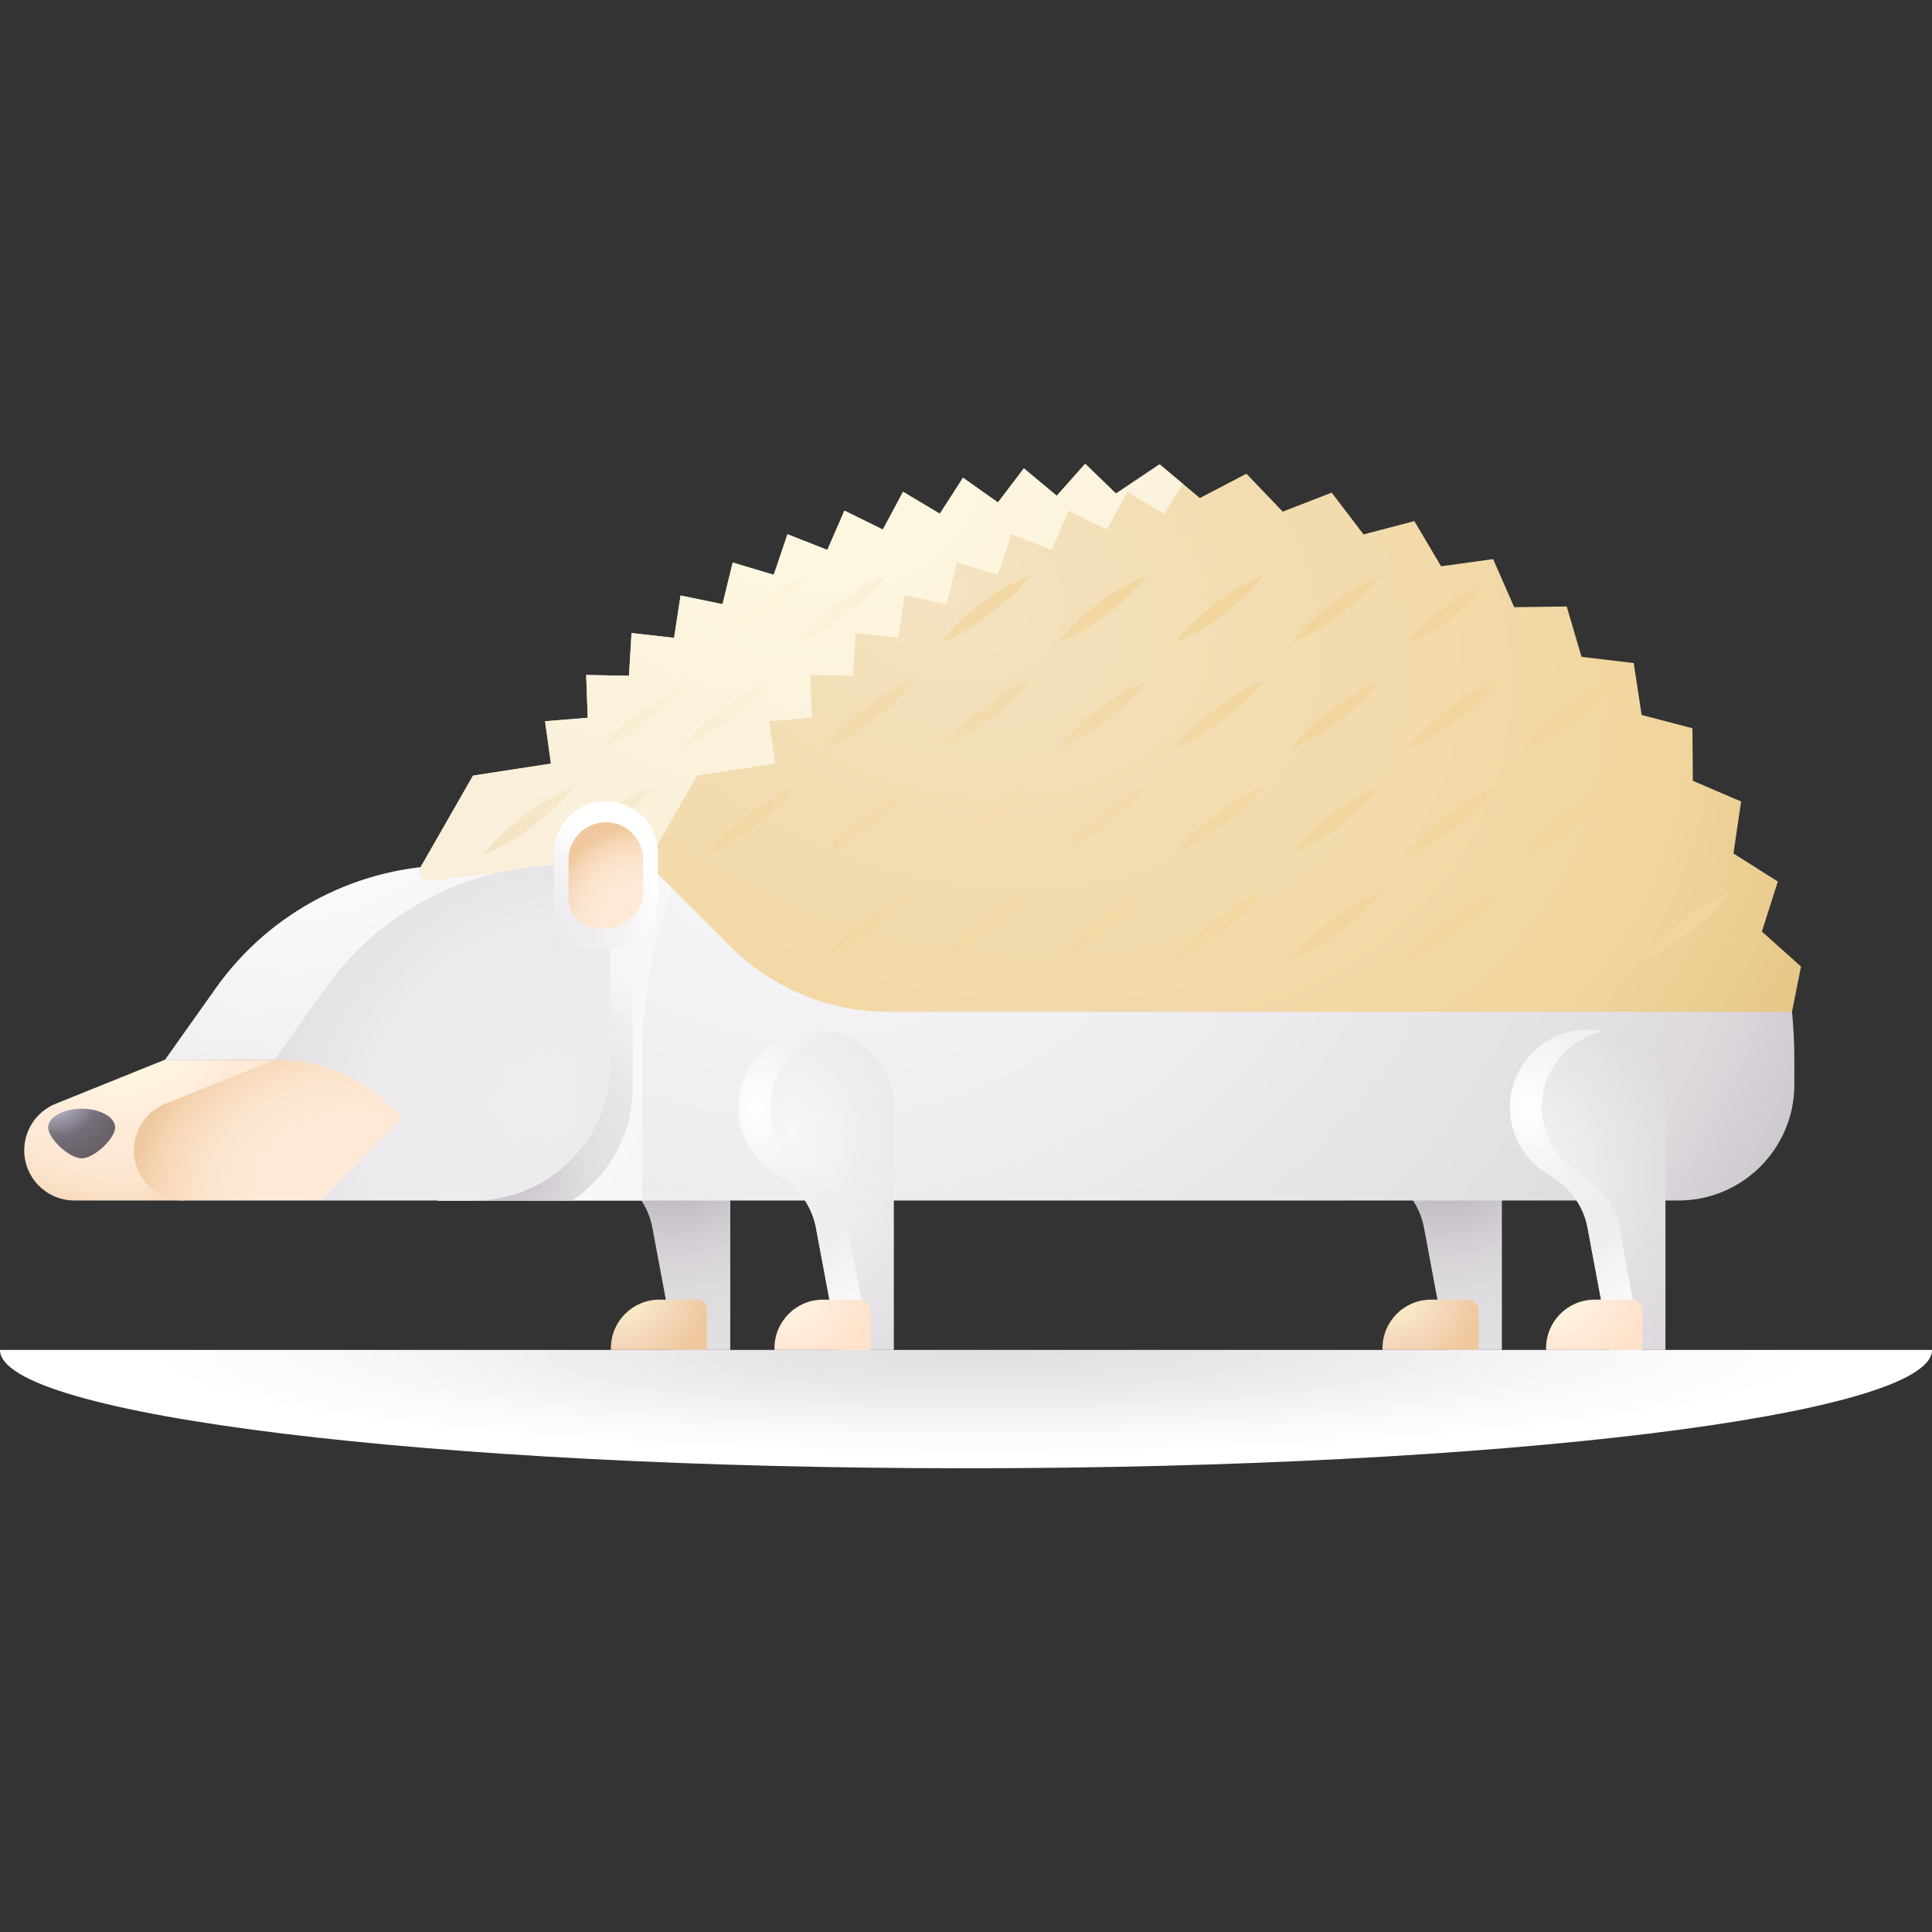<svg id="Capa_1" enable-background="new 0 0 508.606 508.606" height="512" viewBox="0 0 508.606 508.606" width="512" xmlns="http://www.w3.org/2000/svg" xmlns:xlink="http://www.w3.org/1999/xlink"><rect x="0" y="0" width="508.606" height="508.606" fill="#333333" stroke="none"/><linearGradient id="lg1"><stop offset=".187" stop-color="#c3bec6"/><stop offset=".204" stop-color="#c4bfc7"/><stop offset=".444" stop-color="#d5d1d6"/><stop offset=".7" stop-color="#dfdcdf"/><stop offset="1" stop-color="#e2dfe2"/></linearGradient><radialGradient id="SVGID_1_" cx="176.678" cy="307.507" gradientTransform="matrix(1 0 0 .789 0 64.986)" gradientUnits="userSpaceOnUse" r="61.352" xlink:href="#lg1"/><linearGradient id="lg2"><stop offset="0" stop-color="#fff9d0"/><stop offset=".592" stop-color="#f4d8bc"/><stop offset=".952" stop-color="#f0caa1"/><stop offset="1" stop-color="#efc89d"/></linearGradient><radialGradient id="SVGID_2_" cx="163.082" cy="339.056" gradientTransform="matrix(.762 -.648 .647 .76 -180.497 187.031)" gradientUnits="userSpaceOnUse" r="23.587" xlink:href="#lg2"/><radialGradient id="SVGID_3_" cx="379.808" cy="307.507" gradientTransform="matrix(1 0 0 .789 0 64.986)" gradientUnits="userSpaceOnUse" r="61.352" xlink:href="#lg1"/><radialGradient id="SVGID_4_" cx="366.212" cy="339.056" gradientTransform="matrix(.762 -.648 .647 .76 -132.044 318.7)" gradientUnits="userSpaceOnUse" r="23.587" xlink:href="#lg2"/><radialGradient id="SVGID_5_" cx="210.701" cy="213.408" gradientTransform="matrix(1.165 0 0 .948 -32.826 11.108)" gradientUnits="userSpaceOnUse" r="255.532"><stop offset="0" stop-color="#f9f6f9"/><stop offset=".36" stop-color="#f1eef1"/><stop offset=".753" stop-color="#e2dfe2"/><stop offset=".837" stop-color="#dcd8dc"/><stop offset=".957" stop-color="#cac5cc"/><stop offset=".993" stop-color="#c3bec6"/></radialGradient><radialGradient id="SVGID_6_" cx="89.741" cy="264.593" gradientTransform="matrix(1 0 0 .948 0 13.772)" gradientUnits="userSpaceOnUse" r="90.912"><stop offset=".153" stop-color="#fff"/><stop offset=".206" stop-color="#fefefe"/><stop offset="1" stop-color="#f9f6f9"/></radialGradient><radialGradient id="SVGID_7_" cx="133.737" cy="310.096" gradientTransform="matrix(1 0 0 .948 0 16.141)" gradientUnits="userSpaceOnUse" r="65.101"><stop offset=".007" stop-color="#c3bec6"/><stop offset=".128" stop-color="#d0ccd2"/><stop offset=".335" stop-color="#e2dfe2"/><stop offset=".664" stop-color="#ebe8eb"/><stop offset="1" stop-color="#f9f6f9"/></radialGradient><radialGradient id="SVGID_8_" cx="77.083" cy="214.369" gradientTransform="matrix(1 0 0 .685 0 67.512)" gradientUnits="userSpaceOnUse" r="116.49"><stop offset="0" stop-color="#fff"/><stop offset=".99" stop-color="#efecef"/></radialGradient><radialGradient id="SVGID_9_" cx="247.237" cy="153.597" gradientTransform="matrix(-.371 .929 -1.279 -.51 535.21 2.278)" gradientUnits="userSpaceOnUse" r="260.943"><stop offset="0" stop-color="#f4e2c1"/><stop offset=".379" stop-color="#f2daaa"/><stop offset=".561" stop-color="#f1d59d"/><stop offset=".712" stop-color="#e6c686"/><stop offset=".883" stop-color="#ddb972"/><stop offset="1" stop-color="#dab46b"/></radialGradient><radialGradient id="SVGID_10_" cx="204.616" cy="113.508" gradientTransform="matrix(-.371 .929 -1.279 -.51 425.543 -18.666)" gradientUnits="userSpaceOnUse" r="159.538"><stop offset=".018" stop-color="#fff9e2"/><stop offset=".773" stop-color="#f9efda"/></radialGradient><radialGradient id="SVGID_11_" cx="177.089" cy="145.808" gradientTransform="matrix(-.371 .929 -1.279 -.51 429.115 55.673)" gradientUnits="userSpaceOnUse" r="102.059"><stop offset=".018" stop-color="#fff9e2"/><stop offset=".659" stop-color="#f7e9cb"/><stop offset=".898" stop-color="#f4e2c1"/></radialGradient><radialGradient id="SVGID_12_" cx="31.986" cy="273.285" gradientTransform="matrix(1 0 0 .781 0 59.923)" gradientUnits="userSpaceOnUse" r="69.645"><stop offset="0" stop-color="#fffbe4"/><stop offset=".294" stop-color="#fff1dd"/><stop offset=".436" stop-color="#ffead8"/><stop offset=".595" stop-color="#fee8d5"/><stop offset=".73" stop-color="#fbe2ca"/><stop offset=".857" stop-color="#f6d8b9"/><stop offset=".978" stop-color="#f0caa0"/><stop offset=".99" stop-color="#efc89d"/></radialGradient><linearGradient id="lg3"><stop offset="0" stop-color="#f9f6f9"/><stop offset=".505" stop-color="#e2dfe2"/><stop offset=".917" stop-color="#d6d1d8"/><stop offset="1" stop-color="#d3ced5"/></linearGradient><radialGradient id="SVGID_13_" cx="208.512" cy="298.269" gradientTransform="matrix(-.041 -.999 .788 -.032 -18.003 516.223)" gradientUnits="userSpaceOnUse" r="127.747" xlink:href="#lg3"/><radialGradient id="SVGID_14_" cx="398.994" cy="310.491" gradientTransform="matrix(.045 -.999 .788 .036 136.297 697.983)" gradientUnits="userSpaceOnUse" r="95.289" xlink:href="#lg3"/><linearGradient id="lg4"><stop offset="0" stop-color="#fff"/><stop offset=".014" stop-color="#fefefe"/><stop offset=".315" stop-color="#f3f1f3"/><stop offset=".583" stop-color="#efecef"/><stop offset=".922" stop-color="#fbfbfb"/><stop offset="1" stop-color="#fff"/></linearGradient><radialGradient id="SVGID_15_" cx="199.083" cy="291.519" gradientTransform="matrix(-.999 .049 -.058 -1.187 414.906 627.713)" gradientUnits="userSpaceOnUse" r="56.803" xlink:href="#lg4"/><radialGradient id="SVGID_16_" cx="402.213" cy="291.519" gradientTransform="matrix(-.999 .049 -.058 -1.187 820.921 617.755)" gradientUnits="userSpaceOnUse" r="56.803" xlink:href="#lg4"/><linearGradient id="lg5"><stop offset="0" stop-color="#fffbe4"/><stop offset=".592" stop-color="#ffead8"/><stop offset="1" stop-color="#ffe2cb"/></linearGradient><radialGradient id="SVGID_17_" cx="409.273" cy="339.056" gradientTransform="matrix(.762 -.648 .647 .76 -121.773 346.612)" gradientUnits="userSpaceOnUse" r="23.587" xlink:href="#lg5"/><radialGradient id="SVGID_18_" cx="141.857" cy="288.847" gradientTransform="matrix(.707 -.707 .592 .592 -129.482 218.125)" gradientUnits="userSpaceOnUse" r="81.372"><stop offset="0" stop-color="#efecef"/><stop offset=".611" stop-color="#edeaed"/><stop offset=".932" stop-color="#e5e2e5"/><stop offset="1" stop-color="#e2dfe2"/></radialGradient><linearGradient id="lg6"><stop offset="0" stop-color="#ffead8"/><stop offset=".442" stop-color="#fee9d6"/><stop offset=".638" stop-color="#fce5cf"/><stop offset=".786" stop-color="#f9ddc2"/><stop offset=".909" stop-color="#f4d3b0"/><stop offset="1" stop-color="#efc89d"/></linearGradient><radialGradient id="SVGID_19_" cx="93.607" cy="313.928" gradientTransform="matrix(1 0 0 .776 0 70.237)" gradientUnits="userSpaceOnUse" r="59.275" xlink:href="#lg6"/><radialGradient id="SVGID_20_" cx="133.666" cy="257.719" gradientTransform="matrix(.707 -.707 .484 .484 -85.694 227.392)" gradientUnits="userSpaceOnUse" r="48.18"><stop offset="0" stop-color="#e2dfe2"/><stop offset=".067" stop-color="#e4e1e4"/><stop offset=".473" stop-color="#efecef"/><stop offset=".747" stop-color="#f5f3f5"/><stop offset="1" stop-color="#fff"/></radialGradient><radialGradient id="SVGID_21_" cx="168.31" cy="244.644" gradientTransform="matrix(1 0 0 1.106 0 -25.95)" gradientUnits="userSpaceOnUse" r="24.515" xlink:href="#lg6"/><radialGradient id="SVGID_22_" cx="14.253" cy="692.603" gradientTransform="matrix(.762 -.571 .647 .669 -444.771 -166.469)" gradientUnits="userSpaceOnUse" r="20.327"><stop offset="0" stop-color="#d0cee7"/><stop offset=".313" stop-color="#a19dae"/><stop offset=".592" stop-color="#756e78"/><stop offset="1" stop-color="#665e66"/></radialGradient><radialGradient id="SVGID_23_" cx="206.143" cy="339.056" gradientTransform="matrix(.762 -.648 .647 .76 -170.225 214.943)" gradientUnits="userSpaceOnUse" r="23.587" xlink:href="#lg5"/><radialGradient id="SVGID_24_" cx="255.231" cy="207.056" gradientTransform="matrix(-.371 .929 -1.279 -.51 614.514 75.573)" gradientUnits="userSpaceOnUse" r="129.092"><stop offset="0" stop-color="#f4ddb1"/><stop offset=".563" stop-color="#f1d59d"/></radialGradient><radialGradient id="SVGID_25_" cx="405.181" cy="2364.197" gradientTransform="matrix(.931 0 0 .112 -118.491 91.521)" gradientUnits="userSpaceOnUse" r="262.109"><stop offset="0" stop-color="#e2dfe2"/><stop offset=".319" stop-color="#ebe8eb"/><stop offset=".646" stop-color="#f9f6f9"/><stop offset=".898" stop-color="#fff"/></radialGradient><g><path d="m170.679 271.064c-10.143.532-18.531 8.706-19.301 18.834-.627 8.245 3.635 15.557 10.191 19.339 5.227 3.016 9.047 7.973 10.158 13.905l6.036 32.23h14.484v-63.873c-.001-11.667-9.765-21.054-21.568-20.435z" fill="url(#SVGID_1_)"/><path d="m173.594 342.138h9.754c1.539 0 2.787 1.248 2.787 2.787v10.447h-25.314v-.461c0-7.054 5.718-12.773 12.773-12.773z" fill="url(#SVGID_2_)"/><path d="m373.809 271.064c-10.143.532-18.531 8.706-19.301 18.834-.627 8.245 3.635 15.557 10.191 19.339 5.227 3.016 9.047 7.973 10.158 13.905l6.036 32.23h14.484v-63.873c-.001-11.667-9.765-21.054-21.568-20.435z" fill="url(#SVGID_3_)"/><path d="m376.724 342.138h9.754c1.539 0 2.787 1.248 2.787 2.787v10.447h-25.314v-.461c0-7.054 5.718-12.773 12.773-12.773z" fill="url(#SVGID_4_)"/><path d="m115.795 266.342c-.414 4.261-.626 8.571-.626 12.924v36.771h326.678c16.861 0 30.53-13.669 30.53-30.53v-6.241c0-4.353-.212-8.663-.626-12.924l-334.894-60.372c-11.561 18.206-18.95 38.645-21.062 60.372z" fill="url(#SVGID_5_)"/><path d="m169.622 266.342c1.211-12.463 4.159-24.502 8.635-35.94l-.933-24.431-41.147 1.087c-14.393 19.967-17.983 34.609-20.382 59.284-.414 4.261-.626 8.571-.626 12.924v36.771h53.826v-36.771c.001-4.353.213-8.663.627-12.924z" fill="url(#SVGID_6_)"/><path d="m120.618 241.533c-2.369 8.036-3.998 16.324-4.823 24.809-.414 4.261-.626 8.571-.626 12.924v36.771h35.455c9.616-6.408 15.952-17.351 15.952-29.773v-52.5h-12.31c-11.83 0-23.311 2.727-33.648 7.769z" fill="url(#SVGID_7_)"/><path d="m119.412 227.783c-24.882 0-48.221 12.062-62.613 32.36l-13.332 18.803h46.949l57.87-51.164h-28.874z" fill="url(#SVGID_8_)"/><path d="m145.036 201.025-1.552-11.165 11.237-.903-.414-11.266 11.272.209.672-11.253 11.204 1.267 1.706-11.145 11.043 2.274 2.686-10.95 10.803 3.227 3.615-10.679 10.493 4.128 4.494-10.341 10.117 4.978 5.32-9.941 9.683 5.777 6.096-9.486 9.198 6.522 6.817-8.981 8.666 7.214 7.485-8.433 8.097 7.849 11.491-7.694 10.601 8.878 12.254-6.406 9.564 9.986 12.888-5.006 8.378 10.998 13.377-3.5 7.043 11.897 13.696-1.892 5.553 12.66 13.825-.184 3.903 13.262 13.731 1.621 2.087 13.665 13.373 3.51.106 13.822 12.704 5.453-2.011 13.675 11.683 7.39-4.199 13.169 10.299 9.22-2.368 11.891h-237.947c-15.596 0-30.553-6.195-41.581-17.224l-23.898-23.898-55.294 6.528c-1.907.225-3.258-1.818-2.303-3.484l13.799-24.092z" fill="url(#SVGID_9_)"/><path d="m183.528 204.172 20.508-3.148-1.552-11.165 11.237-.903-.414-11.266 11.272.209.672-11.253 11.204 1.267 1.706-11.145 11.043 2.274 2.686-10.95 10.803 3.227 3.615-10.679 10.493 4.128 4.494-10.341 10.117 4.978 5.32-9.941 9.683 5.777 5.032-7.831-6.183-5.178-11.491 7.694-8.097-7.849-7.484 8.433-8.666-7.214-6.817 8.981-9.198-6.522-6.096 9.486-9.683-5.777-5.32 9.941-10.117-4.978-4.494 10.341-10.493-4.128-3.615 10.679-10.803-3.227-2.686 10.95-11.043-2.274-1.706 11.145-11.204-1.267-.672 11.253-11.272-.209.414 11.266-11.237.903 1.552 11.165-20.509 3.148-13.799 24.092c-.955 1.667.396 3.709 2.303 3.484l55.294-6.528 2 2z" fill="url(#SVGID_10_)"/><path d="m148.274 224.835c1.512-2.074 3.24-3.862 5.032-5.566 1.801-1.691 3.688-3.27 5.646-4.753 1.958-1.484 3.992-2.867 6.111-4.139 2.127-1.26 4.32-2.433 6.731-3.319-1.509 2.077-3.236 3.867-5.029 5.57-1.802 1.691-3.687 3.27-5.649 4.75-1.961 1.48-3.995 2.863-6.114 4.135-2.127 1.259-4.32 2.433-6.728 3.322zm68.24-58.846c2.119-1.271 4.153-2.655 6.114-4.135 1.962-1.479 3.848-3.059 5.649-4.75 1.793-1.702 3.52-3.492 5.029-5.57-2.411.885-4.604 2.058-6.731 3.319-2.119 1.272-4.153 2.655-6.111 4.139-1.959 1.483-3.845 3.062-5.646 4.753-1.792 1.703-3.52 3.492-5.032 5.566 2.409-.889 4.601-2.063 6.728-3.322zm-30.756 27.762c2.119-1.271 4.152-2.655 6.114-4.135 1.962-1.479 3.848-3.058 5.649-4.75 1.793-1.702 3.52-3.492 5.029-5.57-2.411.885-4.604 2.058-6.731 3.319-2.119 1.272-4.153 2.655-6.111 4.139-1.959 1.483-3.845 3.062-5.646 4.753-1.792 1.703-3.52 3.492-5.032 5.566 2.408-.889 4.601-2.063 6.728-3.322zm10-27.762c2.119-1.271 4.152-2.655 6.114-4.135 1.962-1.479 3.848-3.059 5.649-4.75 1.793-1.702 3.52-3.492 5.029-5.57-2.411.885-4.604 2.058-6.731 3.319-2.118 1.272-4.153 2.655-6.111 4.139-1.959 1.483-3.845 3.062-5.646 4.753-1.792 1.703-3.52 3.492-5.032 5.566 2.408-.889 4.601-2.063 6.728-3.322zm-30.756 27.762c2.119-1.271 4.152-2.655 6.114-4.135 1.962-1.479 3.848-3.058 5.649-4.75 1.793-1.702 3.52-3.492 5.029-5.57-2.411.885-4.604 2.058-6.731 3.319-2.118 1.272-4.153 2.655-6.111 4.139-1.959 1.483-3.845 3.062-5.646 4.753-1.792 1.703-3.52 3.492-5.032 5.566 2.408-.889 4.601-2.063 6.728-3.322zm-30.756 27.762c2.119-1.271 4.153-2.655 6.114-4.135 1.962-1.479 3.848-3.058 5.649-4.75 1.793-1.702 3.52-3.492 5.029-5.57-2.411.885-4.604 2.058-6.731 3.319-2.118 1.272-4.153 2.655-6.111 4.139-1.959 1.483-3.845 3.062-5.646 4.753-1.792 1.703-3.52 3.492-5.032 5.566 2.408-.889 4.6-2.063 6.728-3.322zm82.268-55.524c2.119-1.271 4.153-2.655 6.114-4.135 1.962-1.479 3.848-3.059 5.649-4.75 1.793-1.702 3.52-3.492 5.029-5.57-2.411.885-4.604 2.058-6.731 3.319-2.119 1.272-4.153 2.655-6.111 4.139-1.959 1.483-3.845 3.062-5.646 4.753-1.792 1.703-3.52 3.492-5.032 5.566 2.409-.889 4.601-2.063 6.728-3.322z" fill="url(#SVGID_11_)"/><path d="m14.648 290.569c-4.998 2.016-8.272 6.865-8.272 12.255 0 7.298 5.916 13.214 13.214 13.214h28.875l41.952-37.09h-46.95z" fill="url(#SVGID_12_)"/><path d="m213.74 271.064c-10.143.532-18.531 8.706-19.301 18.834-.627 8.245 3.635 15.557 10.191 19.339 5.227 3.016 9.047 7.973 10.158 13.905l6.036 32.23h14.484v-63.873c-.001-11.667-9.765-21.054-21.568-20.435z" fill="url(#SVGID_13_)"/><path d="m416.87 271.064c-10.143.532-18.531 8.706-19.301 18.834-.627 8.245 3.635 15.557 10.191 19.339 5.227 3.016 9.047 7.973 10.158 13.905l6.036 32.23h14.484v-63.873c-.001-11.667-9.765-21.054-21.568-20.435z" fill="url(#SVGID_14_)"/><path d="m213.002 309.237c-6.555-3.782-10.818-11.094-10.191-19.339.691-9.084 7.51-16.596 16.227-18.432-1.699-.354-3.474-.498-5.299-.402-10.143.532-18.531 8.706-19.301 18.834-.627 8.245 3.635 15.557 10.191 19.339 5.227 3.016 9.047 7.973 10.158 13.905l6.036 32.23h8.373l-6.036-32.23c-1.111-5.932-4.931-10.889-10.158-13.905z" fill="url(#SVGID_15_)"/><path d="m416.132 309.237c-6.555-3.782-10.818-11.094-10.191-19.339.691-9.084 7.51-16.596 16.227-18.432-1.699-.354-3.474-.498-5.299-.402-10.143.532-18.531 8.706-19.301 18.834-.627 8.245 3.635 15.557 10.191 19.339 5.227 3.016 9.047 7.973 10.158 13.905l6.036 32.23h8.373l-6.036-32.23c-1.111-5.932-4.931-10.889-10.158-13.905z" fill="url(#SVGID_16_)"/><path d="m419.785 342.138h9.754c1.539 0 2.787 1.248 2.787 2.787v10.447h-25.314v-.461c0-7.054 5.718-12.773 12.773-12.773z" fill="url(#SVGID_17_)"/><path d="m148.286 227.783c-24.883 0-48.221 12.062-62.613 32.36l-13.332 18.803 11.901 37.09h40.599c19.746 0 35.754-16.008 35.754-35.754v-52.5h-12.309z" fill="url(#SVGID_18_)"/><path d="m102.743 291.273c-7.892-7.892-18.597-12.326-29.759-12.326h-.643l-28.819 11.622c-4.999 2.016-8.272 6.865-8.272 12.255 0 7.298 5.916 13.214 13.214 13.214h35.778l21.632-21.632z" fill="url(#SVGID_19_)"/><path d="m159.504 249.955h-13.723v-25.313c0-7.579 6.144-13.723 13.723-13.723 7.579 0 13.723 6.144 13.723 13.723v11.59c-.001 7.579-6.145 13.723-13.723 13.723z" fill="url(#SVGID_20_)"/><path d="m159.504 244.413h-2.255c-4.181 0-7.57-3.389-7.57-7.57v-10.554c0-5.427 4.399-9.826 9.826-9.826 5.427 0 9.826 4.399 9.826 9.826v8.299c-.002 5.426-4.401 9.825-9.827 9.825z" fill="url(#SVGID_21_)"/><path d="m30.32 296.833c0 2.737-5.393 8.096-8.822 8.096s-8.822-5.358-8.822-8.096c0-2.737 3.95-4.957 8.822-4.957s8.822 2.22 8.822 4.957z" fill="url(#SVGID_22_)"/><path d="m216.655 342.138h9.754c1.539 0 2.787 1.248 2.787 2.787v10.447h-25.314v-.461c0-7.054 5.719-12.773 12.773-12.773z" fill="url(#SVGID_23_)"/><path d="m216.787 224.835c1.512-2.074 3.24-3.862 5.032-5.566 1.801-1.691 3.687-3.27 5.646-4.753 1.958-1.484 3.992-2.867 6.111-4.139 2.127-1.26 4.32-2.433 6.731-3.319-1.509 2.077-3.236 3.867-5.029 5.57-1.802 1.691-3.687 3.27-5.649 4.75-1.961 1.48-3.995 2.863-6.114 4.135-2.128 1.259-4.32 2.433-6.728 3.322zm37.484-3.322c2.119-1.271 4.153-2.655 6.114-4.135 1.962-1.479 3.848-3.058 5.649-4.75 1.793-1.702 3.52-3.492 5.029-5.57-2.411.885-4.604 2.058-6.731 3.319-2.119 1.272-4.153 2.655-6.111 4.139-1.959 1.483-3.845 3.062-5.646 4.753-1.792 1.703-3.52 3.492-5.032 5.566 2.408-.889 4.6-2.063 6.728-3.322zm30.756 0c2.119-1.271 4.153-2.655 6.114-4.135 1.962-1.479 3.848-3.058 5.649-4.75 1.793-1.702 3.52-3.492 5.029-5.57-2.411.885-4.604 2.058-6.731 3.319-2.118 1.272-4.153 2.655-6.111 4.139-1.959 1.483-3.845 3.062-5.646 4.753-1.792 1.703-3.52 3.492-5.032 5.566 2.408-.889 4.6-2.063 6.728-3.322zm30.756 0c2.119-1.271 4.153-2.655 6.114-4.135 1.962-1.479 3.848-3.058 5.649-4.75 1.793-1.702 3.52-3.492 5.029-5.57-2.411.885-4.604 2.058-6.731 3.319-2.119 1.272-4.153 2.655-6.111 4.139-1.959 1.483-3.845 3.062-5.646 4.753-1.792 1.703-3.52 3.492-5.032 5.566 2.408-.889 4.6-2.063 6.728-3.322zm30.756 0c2.119-1.271 4.153-2.655 6.114-4.135 1.962-1.479 3.848-3.058 5.649-4.75 1.793-1.702 3.52-3.492 5.029-5.57-2.411.885-4.604 2.058-6.731 3.319-2.119 1.272-4.153 2.655-6.111 4.139-1.959 1.483-3.845 3.062-5.646 4.753-1.792 1.703-3.52 3.492-5.032 5.566 2.408-.889 4.601-2.063 6.728-3.322zm30.757 0c2.119-1.271 4.153-2.655 6.114-4.135 1.962-1.479 3.848-3.058 5.649-4.75 1.793-1.702 3.52-3.492 5.029-5.57-2.411.885-4.604 2.058-6.731 3.319-2.118 1.272-4.153 2.655-6.111 4.139-1.959 1.483-3.845 3.062-5.646 4.753-1.792 1.703-3.52 3.492-5.032 5.566 2.407-.889 4.6-2.063 6.728-3.322zm30.756 0c2.119-1.271 4.153-2.655 6.114-4.135 1.962-1.479 3.848-3.058 5.649-4.75 1.793-1.702 3.52-3.492 5.029-5.57-2.411.885-4.604 2.058-6.731 3.319-2.118 1.272-4.153 2.655-6.111 4.139-1.959 1.483-3.845 3.062-5.646 4.753-1.792 1.703-3.52 3.492-5.032 5.566 2.408-.889 4.6-2.063 6.728-3.322zm0 0c2.119-1.271 4.153-2.655 6.114-4.135 1.962-1.479 3.848-3.058 5.649-4.75 1.793-1.702 3.52-3.492 5.029-5.57-2.411.885-4.604 2.058-6.731 3.319-2.118 1.272-4.153 2.655-6.111 4.139-1.959 1.483-3.845 3.062-5.646 4.753-1.792 1.703-3.52 3.492-5.032 5.566 2.408-.889 4.6-2.063 6.728-3.322zm-184.538 27.762c2.119-1.271 4.153-2.655 6.114-4.135 1.962-1.479 3.848-3.058 5.649-4.75 1.793-1.702 3.52-3.492 5.029-5.57-2.411.885-4.604 2.058-6.731 3.319-2.118 1.272-4.153 2.655-6.111 4.139-1.959 1.483-3.845 3.062-5.646 4.753-1.792 1.703-3.52 3.492-5.032 5.566 2.409-.889 4.601-2.063 6.728-3.322zm30.757 0c2.119-1.271 4.153-2.655 6.114-4.135 1.962-1.479 3.848-3.058 5.649-4.75 1.793-1.702 3.52-3.492 5.029-5.57-2.411.885-4.604 2.058-6.731 3.319-2.119 1.272-4.153 2.655-6.111 4.139-1.959 1.483-3.845 3.062-5.646 4.753-1.792 1.703-3.52 3.492-5.032 5.566 2.408-.889 4.6-2.063 6.728-3.322zm30.756 0c2.119-1.271 4.153-2.655 6.114-4.135 1.962-1.479 3.848-3.058 5.649-4.75 1.793-1.702 3.52-3.492 5.029-5.57-2.411.885-4.604 2.058-6.731 3.319-2.118 1.272-4.153 2.655-6.111 4.139-1.959 1.483-3.845 3.062-5.646 4.753-1.792 1.703-3.52 3.492-5.032 5.566 2.408-.889 4.6-2.063 6.728-3.322zm30.756 0c2.119-1.271 4.153-2.655 6.114-4.135 1.962-1.479 3.848-3.058 5.649-4.75 1.793-1.702 3.52-3.492 5.029-5.57-2.411.885-4.604 2.058-6.731 3.319-2.119 1.272-4.153 2.655-6.111 4.139-1.959 1.483-3.845 3.062-5.646 4.753-1.792 1.703-3.52 3.492-5.032 5.566 2.408-.889 4.6-2.063 6.728-3.322zm30.756 0c2.119-1.271 4.153-2.655 6.114-4.135 1.962-1.479 3.848-3.058 5.649-4.75 1.793-1.702 3.52-3.492 5.029-5.57-2.411.885-4.604 2.058-6.731 3.319-2.119 1.272-4.153 2.655-6.111 4.139-1.959 1.483-3.845 3.062-5.646 4.753-1.792 1.703-3.52 3.492-5.032 5.566 2.408-.889 4.601-2.063 6.728-3.322zm30.757 0c2.119-1.271 4.153-2.655 6.114-4.135 1.962-1.479 3.848-3.058 5.649-4.75 1.793-1.702 3.52-3.492 5.029-5.57-2.411.885-4.604 2.058-6.731 3.319-2.118 1.272-4.153 2.655-6.111 4.139-1.959 1.483-3.845 3.062-5.646 4.753-1.792 1.703-3.52 3.492-5.032 5.566 2.407-.889 4.6-2.063 6.728-3.322zm30.756 0c2.119-1.271 4.153-2.655 6.114-4.135 1.962-1.479 3.848-3.058 5.649-4.75 1.793-1.702 3.52-3.492 5.029-5.57-2.411.885-4.604 2.058-6.731 3.319-2.118 1.272-4.153 2.655-6.111 4.139-1.959 1.483-3.845 3.062-5.646 4.753-1.792 1.703-3.52 3.492-5.032 5.566 2.408-.889 4.6-2.063 6.728-3.322zm30.756 0c2.119-1.271 4.152-2.655 6.114-4.135 1.962-1.479 3.848-3.058 5.649-4.75 1.793-1.702 3.52-3.492 5.029-5.57-2.411.885-4.604 2.058-6.731 3.319-2.118 1.272-4.153 2.655-6.111 4.139-1.959 1.483-3.845 3.062-5.646 4.753-1.792 1.703-3.52 3.492-5.032 5.566 2.408-.889 4.6-2.063 6.728-3.322zm-215.294-55.524c2.119-1.271 4.153-2.655 6.114-4.135 1.962-1.479 3.848-3.058 5.649-4.75 1.793-1.702 3.52-3.492 5.029-5.57-2.411.885-4.604 2.058-6.731 3.319-2.118 1.272-4.153 2.655-6.111 4.139-1.959 1.483-3.845 3.062-5.646 4.753-1.792 1.703-3.52 3.492-5.032 5.566 2.409-.889 4.601-2.063 6.728-3.322zm30.757 0c2.119-1.271 4.153-2.655 6.114-4.135 1.962-1.479 3.848-3.058 5.649-4.75 1.793-1.702 3.52-3.492 5.029-5.57-2.411.885-4.604 2.058-6.731 3.319-2.119 1.272-4.153 2.655-6.111 4.139-1.959 1.483-3.845 3.062-5.646 4.753-1.792 1.703-3.52 3.492-5.032 5.566 2.408-.889 4.6-2.063 6.728-3.322zm30.756 0c2.119-1.271 4.153-2.655 6.114-4.135 1.962-1.479 3.848-3.058 5.649-4.75 1.793-1.702 3.52-3.492 5.029-5.57-2.411.885-4.604 2.058-6.731 3.319-2.118 1.272-4.153 2.655-6.111 4.139-1.959 1.483-3.845 3.062-5.646 4.753-1.792 1.703-3.52 3.492-5.032 5.566 2.408-.889 4.6-2.063 6.728-3.322zm30.756 0c2.119-1.271 4.153-2.655 6.114-4.135 1.962-1.479 3.848-3.058 5.649-4.75 1.793-1.702 3.52-3.492 5.029-5.57-2.411.885-4.604 2.058-6.731 3.319-2.119 1.272-4.153 2.655-6.111 4.139-1.959 1.483-3.845 3.062-5.646 4.753-1.792 1.703-3.52 3.492-5.032 5.566 2.408-.889 4.6-2.063 6.728-3.322zm30.756 0c2.119-1.271 4.153-2.655 6.114-4.135 1.962-1.479 3.848-3.058 5.649-4.75 1.793-1.702 3.52-3.492 5.029-5.57-2.411.885-4.604 2.058-6.731 3.319-2.119 1.272-4.153 2.655-6.111 4.139-1.959 1.483-3.845 3.062-5.646 4.753-1.792 1.703-3.52 3.492-5.032 5.566 2.408-.889 4.601-2.063 6.728-3.322zm30.757 0c2.119-1.271 4.153-2.655 6.114-4.135 1.962-1.479 3.848-3.058 5.649-4.75 1.793-1.702 3.52-3.492 5.029-5.57-2.411.885-4.604 2.058-6.731 3.319-2.118 1.272-4.153 2.655-6.111 4.139-1.959 1.483-3.845 3.062-5.646 4.753-1.792 1.703-3.52 3.492-5.032 5.566 2.407-.889 4.6-2.063 6.728-3.322zm30.756 0c2.119-1.271 4.153-2.655 6.114-4.135 1.962-1.479 3.848-3.058 5.649-4.75 1.793-1.702 3.52-3.492 5.029-5.57-2.411.885-4.604 2.058-6.731 3.319-2.118 1.272-4.153 2.655-6.111 4.139-1.959 1.483-3.845 3.062-5.646 4.753-1.792 1.703-3.52 3.492-5.032 5.566 2.408-.889 4.6-2.063 6.728-3.322zm-153.781-27.762c2.119-1.271 4.153-2.655 6.114-4.135 1.962-1.479 3.848-3.059 5.649-4.75 1.793-1.702 3.52-3.492 5.029-5.57-2.411.885-4.604 2.058-6.731 3.319-2.119 1.272-4.153 2.655-6.111 4.139-1.959 1.483-3.845 3.062-5.646 4.753-1.792 1.703-3.52 3.492-5.032 5.566 2.408-.889 4.6-2.063 6.728-3.322zm-30.757 83.286c2.119-1.271 4.153-2.655 6.114-4.135 1.962-1.479 3.848-3.058 5.649-4.75 1.793-1.702 3.52-3.492 5.029-5.57-2.411.885-4.604 2.058-6.731 3.319-2.118 1.272-4.153 2.655-6.111 4.139-1.959 1.483-3.845 3.062-5.646 4.753-1.792 1.703-3.52 3.492-5.032 5.566 2.409-.889 4.601-2.063 6.728-3.322zm0-55.524c2.119-1.271 4.153-2.655 6.114-4.135 1.962-1.479 3.848-3.058 5.649-4.75 1.793-1.702 3.52-3.492 5.029-5.57-2.411.885-4.604 2.058-6.731 3.319-2.118 1.272-4.153 2.655-6.111 4.139-1.959 1.483-3.845 3.062-5.646 4.753-1.792 1.703-3.52 3.492-5.032 5.566 2.409-.889 4.601-2.063 6.728-3.322zm-30.756 27.762c2.119-1.271 4.152-2.655 6.114-4.135 1.962-1.479 3.848-3.058 5.649-4.75 1.793-1.702 3.52-3.492 5.029-5.57-2.411.885-4.604 2.058-6.731 3.319-2.118 1.272-4.153 2.655-6.111 4.139-1.959 1.483-3.845 3.062-5.646 4.753-1.792 1.703-3.52 3.492-5.032 5.566 2.408-.889 4.601-2.063 6.728-3.322zm92.269-55.524c2.119-1.271 4.153-2.655 6.114-4.135 1.962-1.479 3.848-3.059 5.649-4.75 1.793-1.702 3.52-3.492 5.029-5.57-2.411.885-4.604 2.058-6.731 3.319-2.118 1.272-4.153 2.655-6.111 4.139-1.959 1.483-3.845 3.062-5.646 4.753-1.792 1.703-3.52 3.492-5.032 5.566 2.408-.889 4.6-2.063 6.728-3.322zm30.756 0c2.119-1.271 4.153-2.655 6.114-4.135 1.962-1.479 3.848-3.059 5.649-4.75 1.793-1.702 3.52-3.492 5.029-5.57-2.411.885-4.604 2.058-6.731 3.319-2.119 1.272-4.153 2.655-6.111 4.139-1.959 1.483-3.845 3.062-5.646 4.753-1.792 1.703-3.52 3.492-5.032 5.566 2.408-.889 4.6-2.063 6.728-3.322zm30.756 0c2.119-1.271 4.153-2.655 6.114-4.135 1.962-1.479 3.848-3.059 5.649-4.75 1.793-1.702 3.52-3.492 5.029-5.57-2.411.885-4.604 2.058-6.731 3.319-2.119 1.272-4.153 2.655-6.111 4.139-1.959 1.483-3.845 3.062-5.646 4.753-1.792 1.703-3.52 3.492-5.032 5.566 2.408-.889 4.601-2.063 6.728-3.322zm29.614.864c1.738-.983 3.391-2.079 4.971-3.271 1.581-1.191 3.086-2.483 4.506-3.886 1.412-1.414 2.758-2.916 3.887-4.706-2.03.597-3.842 1.482-5.588 2.455-1.738.984-3.391 2.079-4.968 3.275-1.578 1.195-3.083 2.486-4.503 3.89-1.411 1.415-2.758 2.916-3.889 4.702 2.026-.602 3.837-1.488 5.584-2.459z" fill="url(#SVGID_24_)"/><path d="m254.303 386.528c140.448 0 254.303-13.949 254.303-31.156h-508.606c0 17.207 113.855 31.156 254.303 31.156z" fill="url(#SVGID_25_)"/></g></svg>